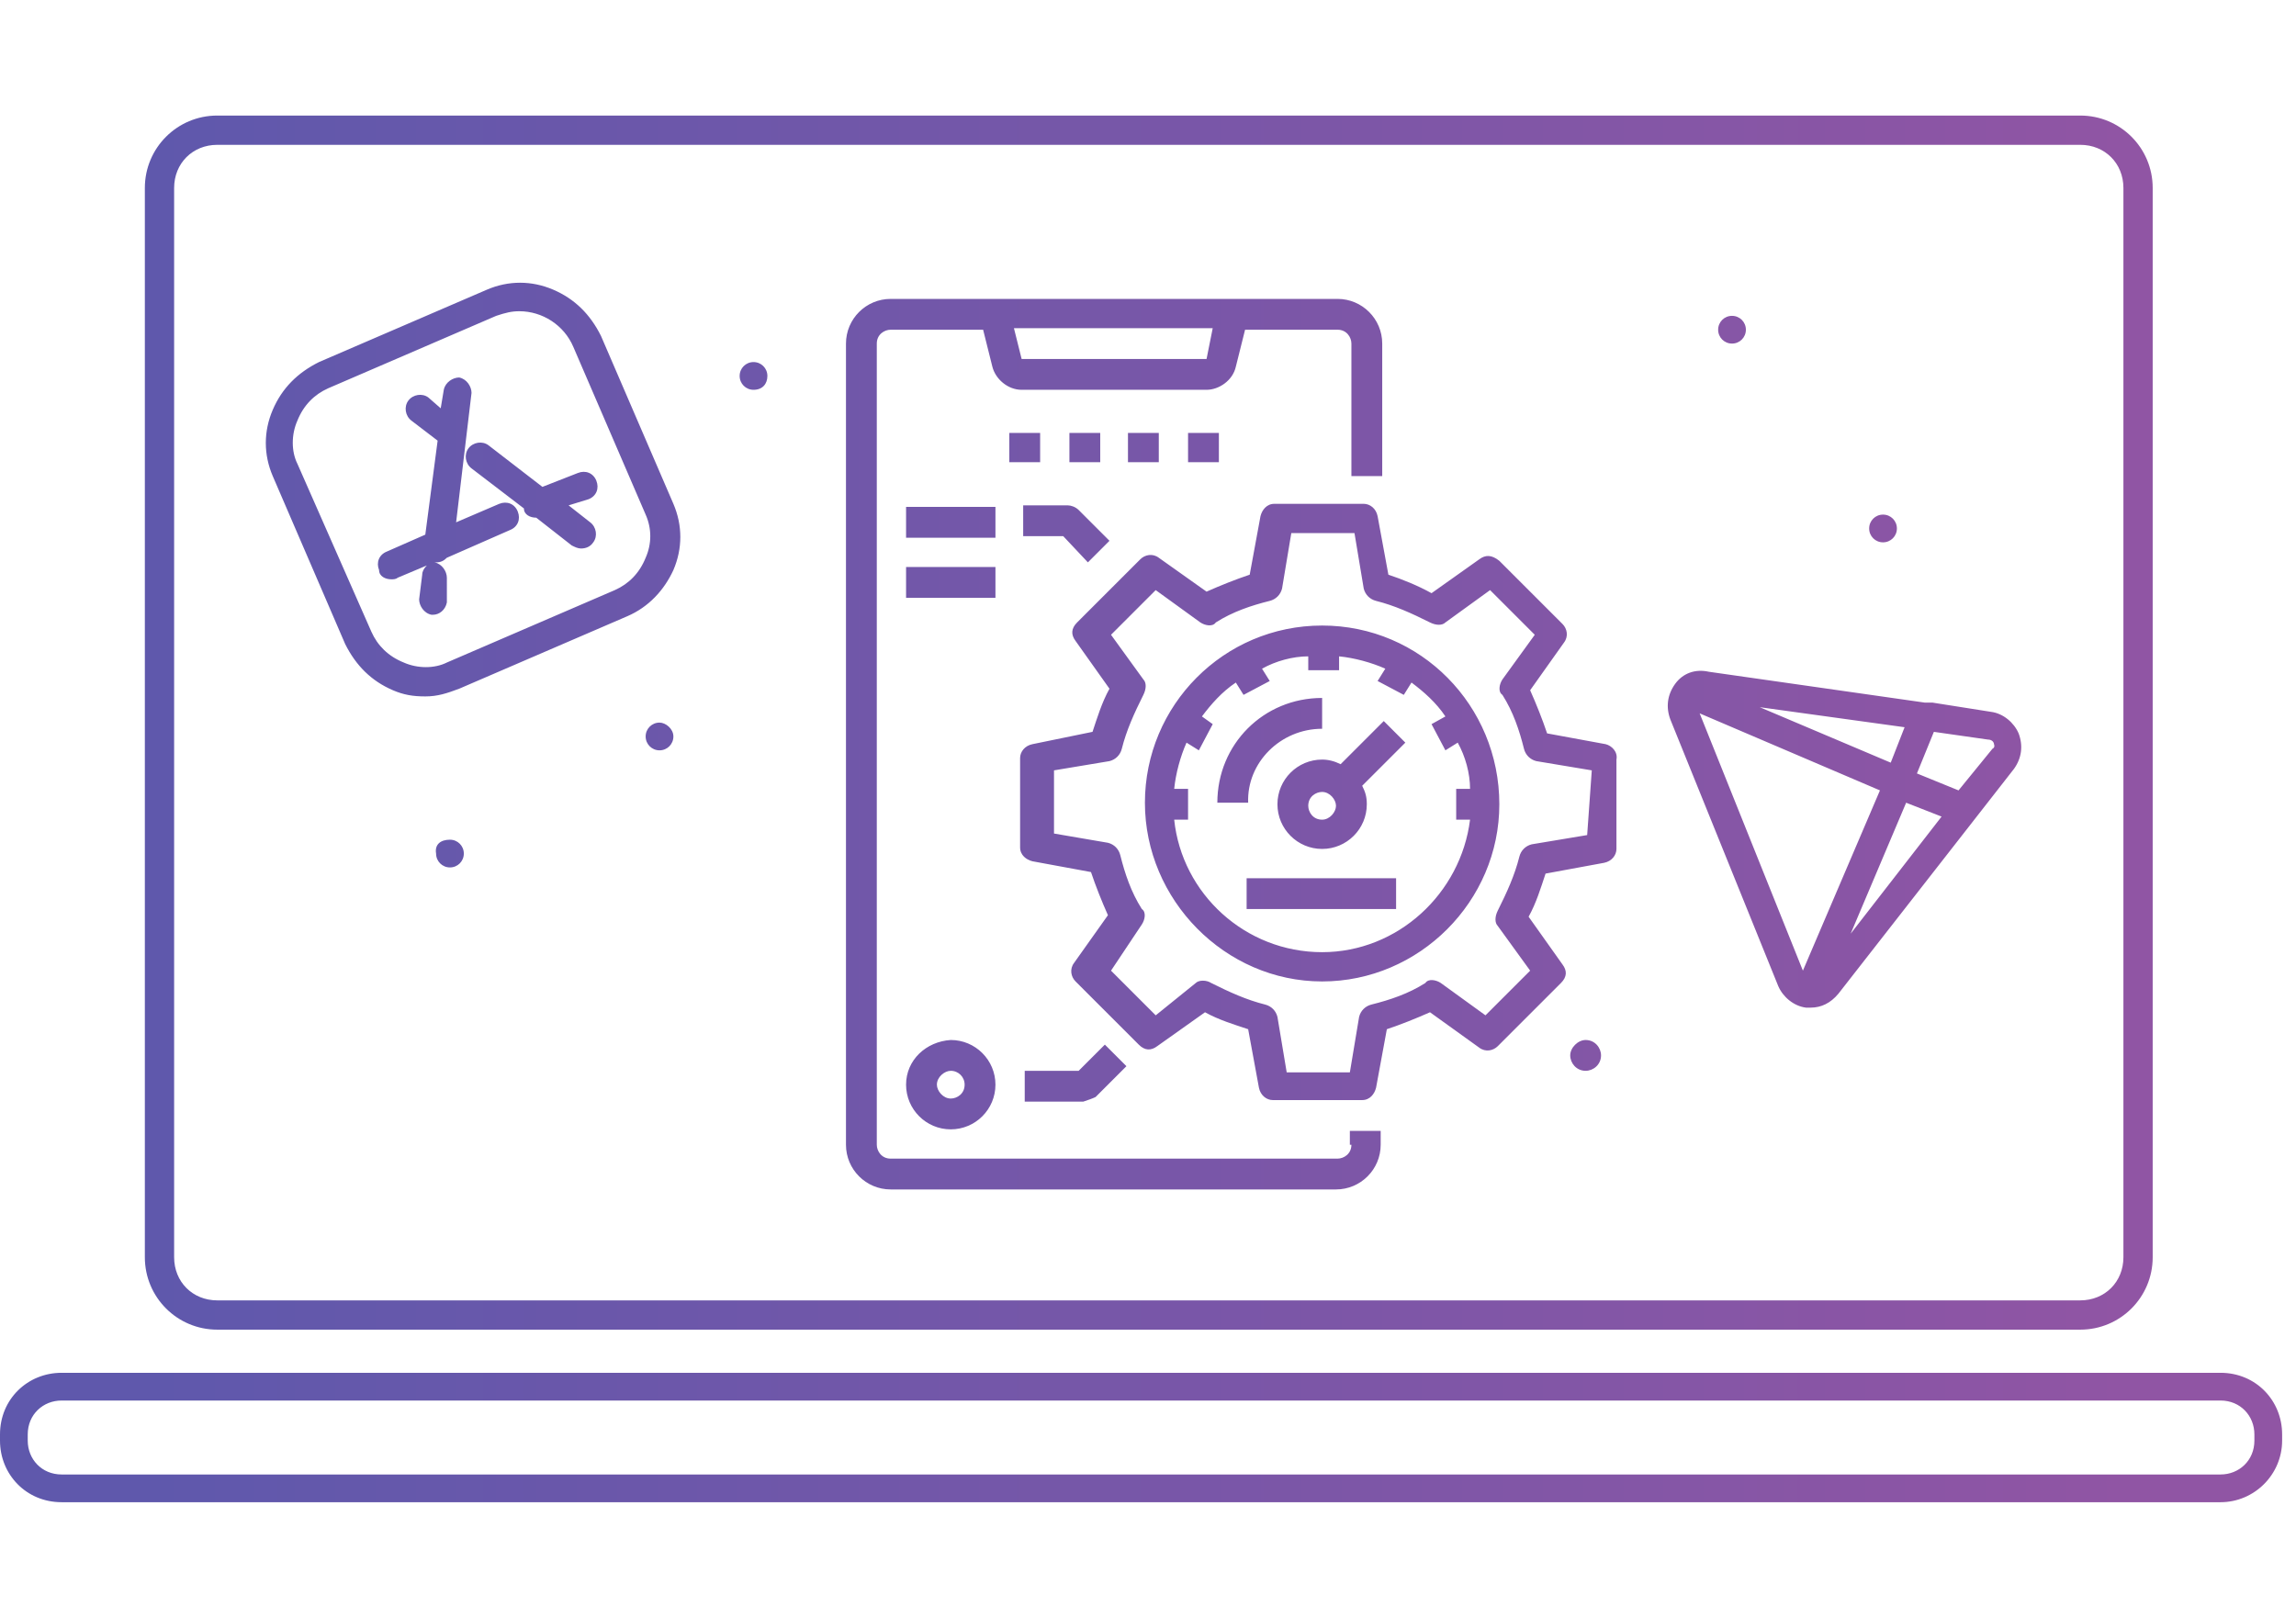 <?xml version="1.0" encoding="utf-8"?>
<!-- Generator: Adobe Illustrator 23.0.2, SVG Export Plug-In . SVG Version: 6.00 Build 0)  -->
<svg version="1.1" id="Слой_1" xmlns="http://www.w3.org/2000/svg" xmlns:xlink="http://www.w3.org/1999/xlink" x="0px" y="0px"
	 viewBox="0 0 149 105" style="enable-background:new 0 0 149 105;" xml:space="preserve">
<style type="text/css">
	.st0{fill:url(#SVGID_1_);}
</style>
<linearGradient id="SVGID_1_" gradientUnits="userSpaceOnUse" x1="10" y1="54.5" x2="138" y2="54.5" gradientTransform="matrix(1 0 0 -1 0 107)">
	<stop  offset="0" style="stop-color:#5F58AC"/>
	<stop  offset="1" style="stop-color:#9055A4"/>
</linearGradient>
<path class="st0" d="M144.1,97.5H4c-2.3,0-4-1.8-4-4v-0.4c0-2.3,1.8-4,4-4h140.1c2.3,0,4,1.8,4,4v0.4
	C148.1,95.7,146.3,97.5,144.1,97.5z M146.3,93.1c0-1.2-0.9-2.2-2.2-2.2H4c-1.2,0-2.2,0.9-2.2,2.2v0.4c0,1.2,0.9,2.2,2.2,2.2h140.1
	c1.2,0,2.2-0.9,2.2-2.2V93.1z M135,86.3H14.1c-2.6,0-4.7-2.1-4.7-4.7V12.2c0-2.6,2.1-4.7,4.7-4.7H135c2.6,0,4.7,2.1,4.7,4.7v69.4
	C139.7,84.2,137.6,86.3,135,86.3z M137.8,12.2c0-1.6-1.2-2.8-2.8-2.8H14.1c-1.6,0-2.8,1.2-2.8,2.8v69.4c0,1.6,1.2,2.8,2.8,2.8H135
	c1.6,0,2.8-1.2,2.8-2.8V12.2z M119.3,64.5c-0.5,0.6-1.1,0.9-1.8,0.9c-0.1,0-0.2,0-0.3,0c-0.8-0.1-1.5-0.7-1.8-1.4l-7-17.3
	c-0.3-0.8-0.2-1.6,0.3-2.3c0.5-0.7,1.3-1,2.2-0.8l14,2c0.2,0,0.4,0,0.5,0l3.8,0.6c0.8,0.1,1.5,0.7,1.8,1.4c0.3,0.8,0.2,1.6-0.3,2.3
	L119.3,64.5z M110.3,46.3L117,63l5-11.7L110.3,46.3z M114.2,45.9l8.5,3.6l0.9-2.3L114.2,45.9z M120.1,60.6L126,53l-2.3-0.9
	L120.1,60.6z M129.4,48.3c0-0.1-0.1-0.3-0.4-0.3l-3.5-0.5l-1.1,2.7l2.7,1.1l2.2-2.7C129.5,48.5,129.4,48.3,129.4,48.3z M122.2,35.2
	c-0.5,0-0.9-0.4-0.9-0.9c0-0.5,0.4-0.9,0.9-0.9c0.5,0,0.9,0.4,0.9,0.9C123.1,34.8,122.7,35.2,122.2,35.2z M112.4,22.3
	c-0.5,0-0.9-0.4-0.9-0.9c0-0.5,0.4-0.9,0.9-0.9c0.5,0,0.9,0.4,0.9,0.9C113.3,21.9,112.9,22.3,112.4,22.3z M48.9,25.3
	c-0.5,0-0.9-0.4-0.9-0.9c0-0.5,0.4-0.9,0.9-0.9c0.5,0,0.9,0.4,0.9,0.9S49.5,25.3,48.9,25.3z M43.7,47.8c0,0.5-0.4,0.9-0.9,0.9
	c-0.5,0-0.9-0.4-0.9-0.9c0-0.5,0.4-0.9,0.9-0.9C43.2,46.9,43.7,47.3,43.7,47.8z M40.7,40l-10.9,4.7c-0.8,0.3-1.4,0.5-2.2,0.5
	s-1.4-0.1-2.1-0.4c-1.4-0.6-2.4-1.6-3.1-3l-4.7-10.9c-0.6-1.4-0.6-2.9,0-4.3s1.6-2.4,3-3.1l10.9-4.7c1.4-0.6,2.9-0.6,4.3,0
	c1.4,0.6,2.4,1.6,3.1,3l4.7,10.9c0.6,1.4,0.6,2.9,0,4.3C43.1,38.3,42.1,39.4,40.7,40z M41.9,33.4l-4.7-10.9c-0.6-1.4-2-2.3-3.5-2.3
	c-0.5,0-0.9,0.1-1.5,0.3l-10.9,4.7c-0.9,0.4-1.6,1.1-2,2.1c-0.4,0.9-0.4,2,0,2.8L24.1,41c0.4,0.9,1.1,1.6,2.1,2c0.9,0.4,2,0.4,2.8,0
	l10.9-4.7c0.9-0.4,1.6-1.1,2-2.1C42.3,35.3,42.3,34.3,41.9,33.4z M36.9,32.8l1.4,1.1c0.4,0.3,0.5,0.9,0.2,1.3
	c-0.2,0.3-0.5,0.4-0.8,0.4c-0.2,0-0.4-0.1-0.6-0.2l-2.3-1.8c-0.4,0-0.8-0.2-0.8-0.6V33l-3.4-2.6c-0.4-0.3-0.5-0.9-0.2-1.3
	c0.3-0.4,0.9-0.5,1.3-0.2l3.5,2.7l2.3-0.9c0.5-0.2,1,0,1.2,0.5c0.2,0.5,0,1-0.5,1.2L36.9,32.8z M32.4,32.7c0.5-0.2,1,0,1.2,0.5
	c0.2,0.5,0,1-0.5,1.2l-4.1,1.8c-0.2,0.2-0.4,0.3-0.7,0.3c0,0,0,0-0.1,0h-0.1h0.1c0.5,0.1,0.8,0.6,0.8,1L29,39.1
	c-0.1,0.5-0.5,0.8-0.9,0.8h-0.1c-0.5-0.1-0.8-0.6-0.8-1l0.2-1.6c0-0.2,0.1-0.4,0.3-0.6l-1.9,0.8c-0.1,0.1-0.3,0.1-0.4,0.1
	c-0.4,0-0.8-0.2-0.8-0.6c-0.2-0.5,0-1,0.5-1.2l2.5-1.1l0.8-6.1l-1.7-1.3c-0.4-0.3-0.5-0.9-0.2-1.3c0.3-0.4,0.9-0.5,1.3-0.2l0.8,0.7
	l0.2-1.2c0.1-0.5,0.6-0.8,1-0.8c0.5,0.1,0.8,0.6,0.8,1l-1,8.4L32.4,32.7z M29.2,54.5c0.5,0,0.9,0.4,0.9,0.9c0,0.5-0.4,0.9-0.9,0.9
	c-0.5,0-0.9-0.4-0.9-0.9C28.2,54.8,28.6,54.5,29.2,54.5z M102.9,67.5c0.6,0,1,0.5,1,1c0,0.6-0.5,1-1,1c-0.6,0-1-0.5-1-1
	C101.9,68,102.4,67.5,102.9,67.5z M87.7,74.3c0,0.6-0.5,0.9-0.9,0.9H57.8c-0.6,0-0.9-0.5-0.9-0.9v-52c0-0.6,0.5-0.9,0.9-0.9h6
	l0.6,2.4c0.2,0.8,1,1.5,1.9,1.5h12c0.8,0,1.7-0.6,1.9-1.5l0.6-2.4h6c0.6,0,0.9,0.5,0.9,0.9v8.6h2v-8.6c0-1.6-1.3-2.9-2.9-2.9H57.8
	c-1.6,0-2.9,1.3-2.9,2.9v52c0,1.6,1.3,2.9,2.9,2.9h28.9c1.6,0,2.9-1.3,2.9-2.9v-0.9h-2V74.3z M78.3,23.3h-12l-0.5-2h12.9L78.3,23.3z
	 M65.5,28.1h2V30h-2V28.1z M69.4,28.1h2V30h-2V28.1z M73.2,28.1h2V30h-2V28.1z M77.1,28.1h2V30h-2V28.1z M85.8,40.6
	c-6.4,0-11.5,5.2-11.5,11.5s5.2,11.6,11.5,11.6s11.5-5.2,11.5-11.5C97.3,45.8,92.2,40.6,85.8,40.6z M85.8,61.8c-5,0-9.1-3.8-9.6-8.6
	h0.9v-2h-0.9c0.1-1,0.4-2.1,0.8-3l0.8,0.5l0.9-1.7L78,46.5c0.6-0.8,1.3-1.6,2.2-2.2l0.5,0.8l1.7-0.9l-0.5-0.8c0.9-0.5,2-0.8,3-0.8
	v0.9h2v-0.9c1,0.1,2.1,0.4,3,0.8l-0.5,0.8l1.7,0.9l0.5-0.8c0.8,0.6,1.6,1.3,2.2,2.2L92.9,47l0.9,1.7l0.8-0.5c0.5,0.9,0.8,2,0.8,3
	h-0.9v2h0.9C94.8,58,90.7,61.8,85.8,61.8z M87,49.6c-0.4-0.2-0.8-0.3-1.2-0.3c-1.6,0-2.9,1.3-2.9,2.9c0,1.6,1.3,2.9,2.9,2.9
	c1.6,0,2.9-1.3,2.9-2.9c0-0.5-0.1-0.8-0.3-1.2l2.8-2.8l-1.4-1.4L87,49.6z M85.8,53.2c-0.6,0-0.9-0.5-0.9-0.9c0-0.6,0.5-0.9,0.9-0.9
	c0.5,0,0.9,0.5,0.9,0.9C86.7,52.7,86.3,53.2,85.8,53.2z M85.8,47.3v-2c-3.8,0-6.8,3-6.8,6.8h2C80.9,49.5,83.1,47.3,85.8,47.3z
	 M80.9,57h9.7v2h-9.7V57z M104.2,48.3l-3.8-0.7c-0.3-0.9-0.7-1.9-1.1-2.8l2.2-3.1c0.3-0.4,0.2-0.9-0.1-1.2l-4.1-4.1
	C96.8,36,96.4,36,96,36.3l-3.1,2.2C92,38,91,37.6,90.1,37.3l-0.7-3.8c-0.1-0.5-0.5-0.8-0.9-0.8h-5.8c-0.5,0-0.8,0.4-0.9,0.8
	l-0.7,3.8c-0.9,0.3-1.9,0.7-2.8,1.1l-3.1-2.2c-0.4-0.3-0.9-0.2-1.2,0.1l-4.1,4.1c-0.4,0.4-0.4,0.8-0.1,1.2l2.2,3.1
	c-0.5,0.9-0.8,1.9-1.1,2.8L67,48.3c-0.5,0.1-0.8,0.5-0.8,0.9V55c0,0.5,0.4,0.8,0.8,0.9l3.8,0.7c0.3,0.9,0.7,1.9,1.1,2.8l-2.2,3.1
	c-0.3,0.4-0.2,0.9,0.1,1.2l4.1,4.1c0.4,0.4,0.8,0.4,1.2,0.1l3.1-2.2c0.9,0.5,1.9,0.8,2.8,1.1l0.7,3.8c0.1,0.5,0.5,0.8,0.9,0.8h5.8
	c0.5,0,0.8-0.4,0.9-0.8l0.7-3.8c0.9-0.3,1.9-0.7,2.8-1.1L96,68c0.4,0.3,0.9,0.2,1.2-0.1l4.1-4.1c0.4-0.4,0.4-0.8,0.1-1.2l-2.2-3.1
	c0.5-0.9,0.8-1.9,1.1-2.8l3.8-0.7c0.5-0.1,0.8-0.5,0.8-0.9v-5.8C105,48.8,104.6,48.4,104.2,48.3z M103,54.2l-3.6,0.6
	c-0.4,0.1-0.7,0.4-0.8,0.8c-0.3,1.2-0.8,2.3-1.4,3.5c-0.2,0.4-0.2,0.8,0,1l2.1,2.9l-2.9,2.9l-2.9-2.1c-0.3-0.2-0.8-0.3-1,0
	c-1.1,0.7-2.3,1.1-3.5,1.4c-0.4,0.1-0.7,0.4-0.8,0.8l-0.6,3.6h-4.1l-0.6-3.6c-0.1-0.4-0.4-0.7-0.8-0.8c-1.2-0.3-2.3-0.8-3.5-1.4
	c-0.3-0.2-0.8-0.2-1,0L75,65.9L72.1,63l2-3c0.2-0.3,0.3-0.8,0-1c-0.7-1.1-1.1-2.3-1.4-3.5c-0.1-0.4-0.4-0.7-0.8-0.8l-3.5-0.6v-4.1
	l3.6-0.6c0.4-0.1,0.7-0.4,0.8-0.8c0.3-1.2,0.8-2.3,1.4-3.5c0.2-0.4,0.2-0.8,0-1l-2.1-2.9l2.9-2.9l2.9,2.1c0.3,0.2,0.8,0.3,1,0
	c1.1-0.7,2.3-1.1,3.5-1.4c0.4-0.1,0.7-0.4,0.8-0.8l0.6-3.6h4.1l0.6,3.6c0.1,0.4,0.4,0.7,0.8,0.8c1.2,0.3,2.3,0.8,3.5,1.4
	c0.4,0.2,0.8,0.2,1,0l2.9-2.1l2.9,2.9l-2.1,2.9c-0.2,0.3-0.3,0.8,0,1c0.7,1.1,1.1,2.3,1.4,3.5c0.1,0.4,0.4,0.7,0.8,0.8l3.6,0.6
	L103,54.2L103,54.2z M58.8,32.9h5.8v2h-5.8V32.9z M58.8,36.8h5.8v2h-5.8V36.8z M70.6,36.5l1.4-1.4l-2-2c-0.2-0.2-0.5-0.3-0.7-0.3
	h-2.9v2H69L70.6,36.5z M71.1,71.2l2-2l-1.4-1.4l-1.7,1.7h-3.5v2h3.8C70.6,71.4,70.9,71.3,71.1,71.2z M58.8,70.4
	c0,1.6,1.3,2.9,2.9,2.9c1.6,0,2.9-1.3,2.9-2.9c0-1.6-1.3-2.9-2.9-2.9C60.1,67.6,58.8,68.8,58.8,70.4z M62.6,70.4
	c0,0.6-0.5,0.9-0.9,0.9c-0.5,0-0.9-0.5-0.9-0.9c0-0.5,0.5-0.9,0.9-0.9C62.2,69.5,62.6,69.9,62.6,70.4z"/>
</svg>
